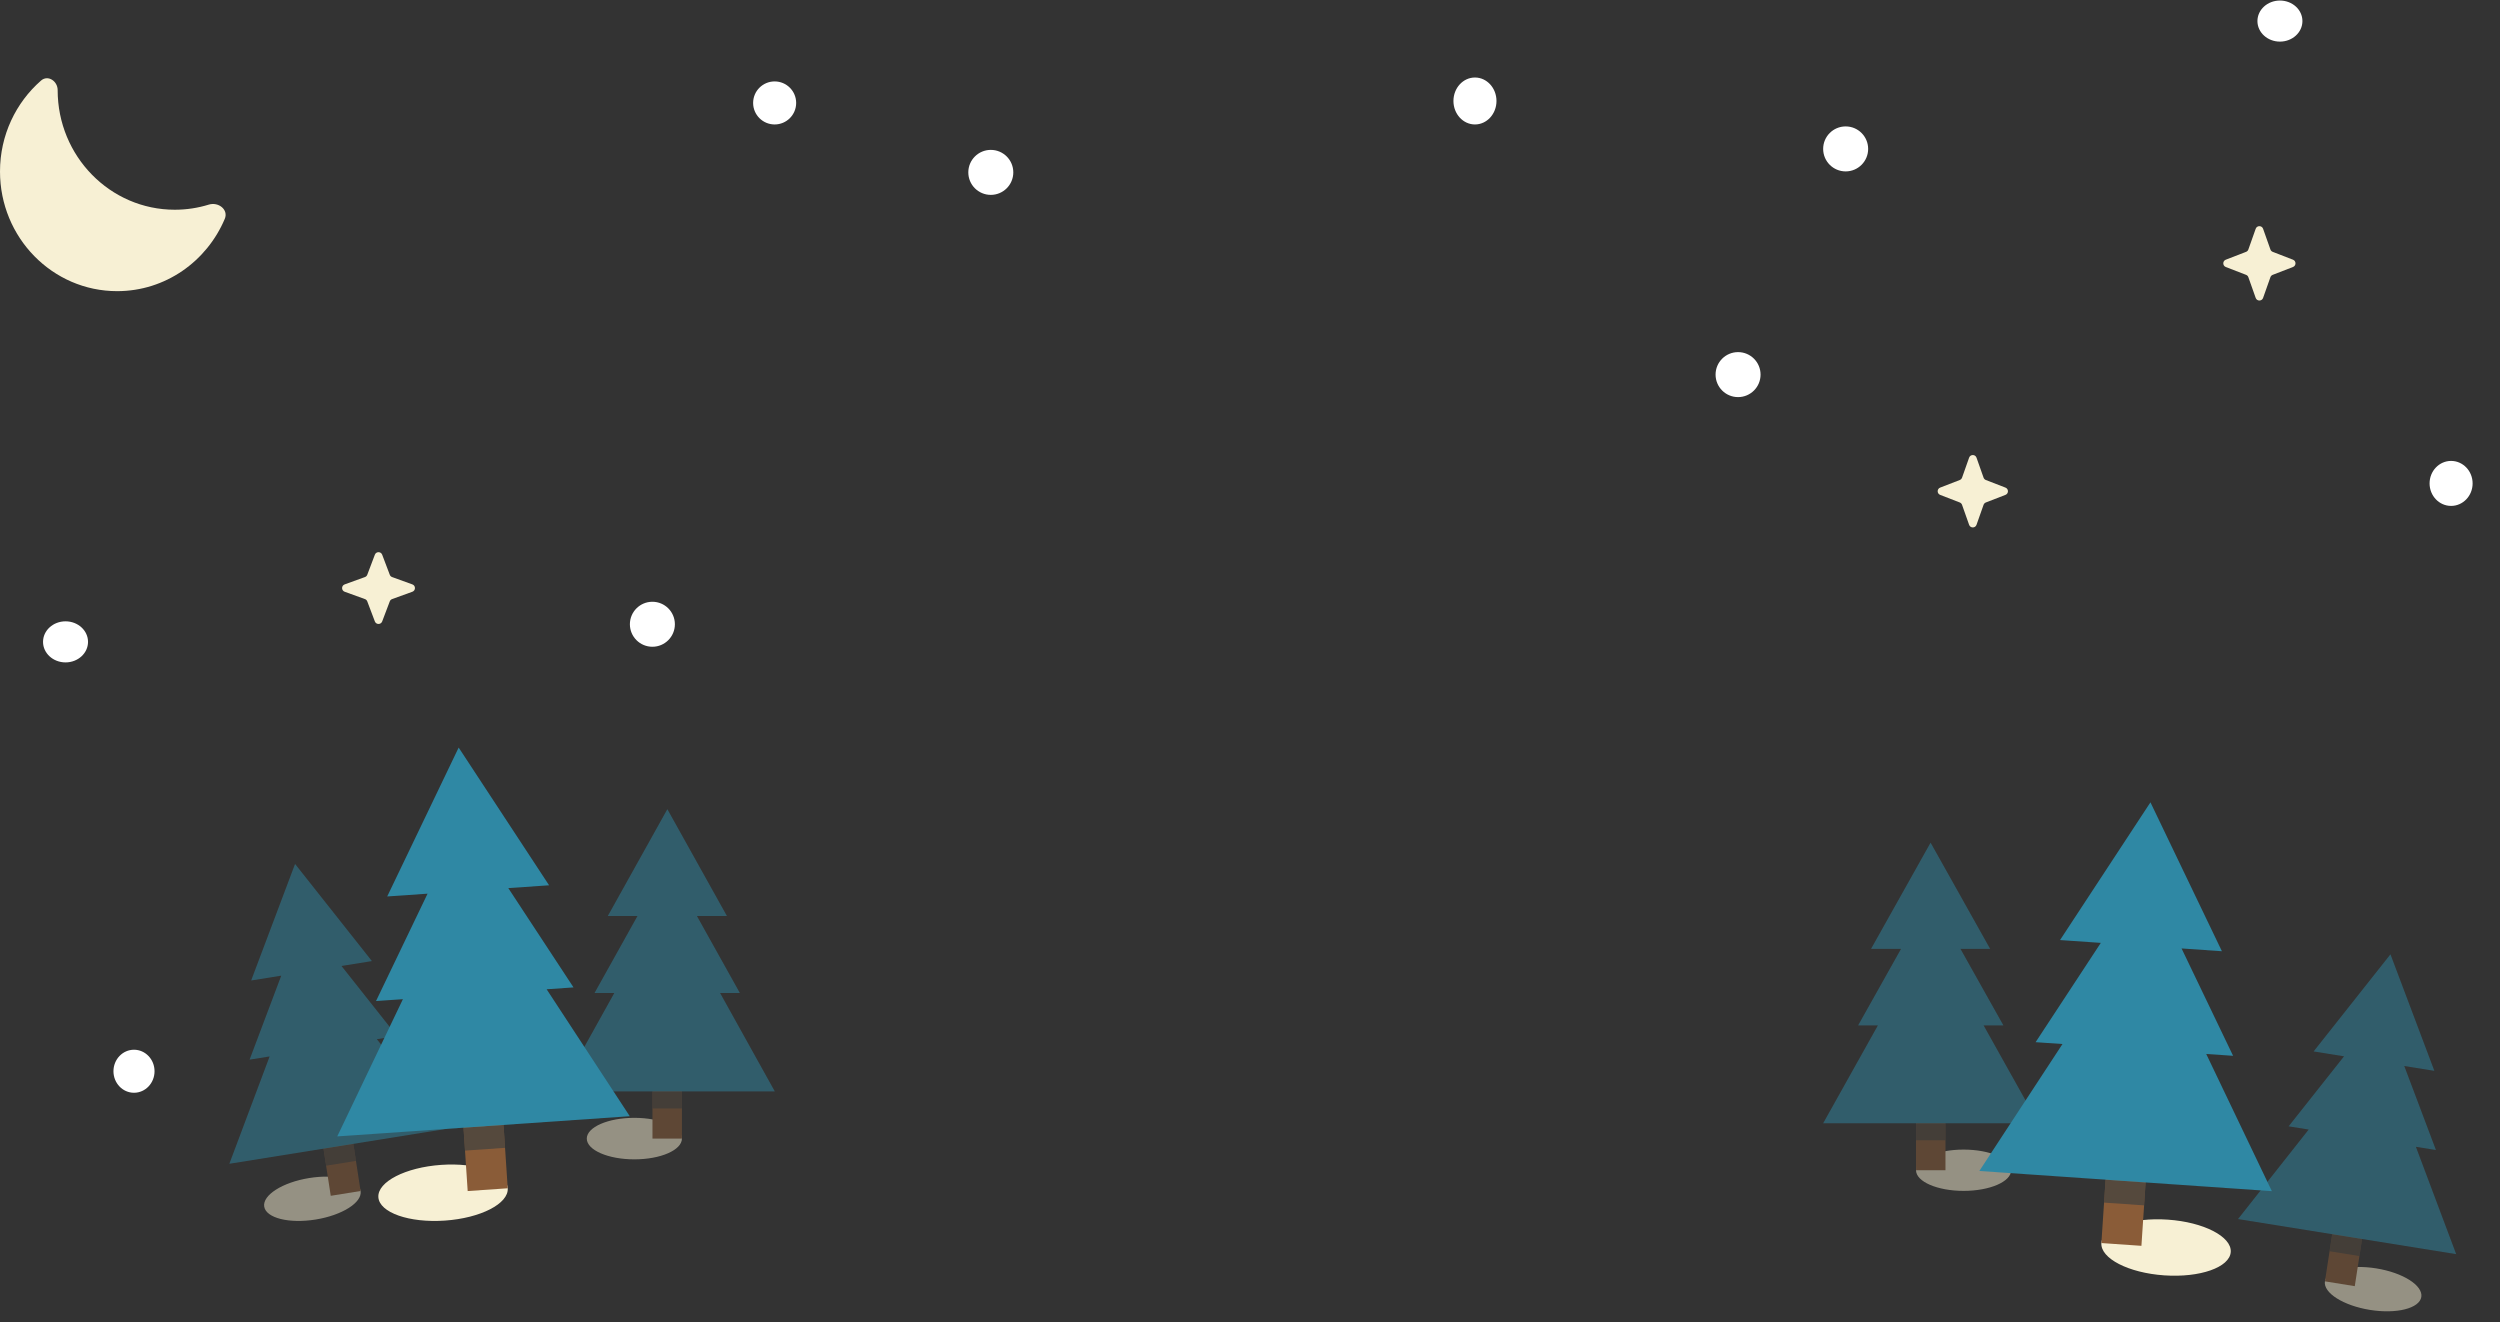 <svg width="1278" height="676" viewBox="0 0 1278 676" fill="none" xmlns="http://www.w3.org/2000/svg">
<rect x="0" y="0" width="1278" height="676" fill="#333333" stroke="none"/>
<g opacity="0.5">
<ellipse rx="24.965" ry="10.736" transform="matrix(-0.987 -0.159 -0.152 0.988 1213.14 659.012)" fill="#F7F0D4"/>
<rect width="15.454" height="42.08" transform="matrix(-0.987 -0.159 -0.152 0.988 1210.16 615.914)" fill="#8A5C38"/>
<rect width="15.454" height="8.832" transform="matrix(-0.987 -0.159 -0.152 0.988 1207.47 633.371)" fill="#333D42" fill-opacity="0.6"/>
<path fill-rule="evenodd" clip-rule="evenodd" d="M1222 487.855L1182.73 537.489L1198.28 539.989L1169.96 575.774L1180.21 577.422L1144.09 623.179L1255.59 641.109L1234.99 586.232L1245.24 587.88L1229.05 544.938L1244.44 547.411L1222 487.855Z" fill="#2F88A4"/>
</g>
<g opacity="0.5">
<ellipse rx="24.316" ry="10.551" transform="matrix(-1 0 0 1 1003.79 598.224)" fill="#F7F0D4"/>
<rect width="15.053" height="41.352" transform="matrix(-1 0 0 1 994.526 556.872)" fill="#8A5C38"/>
<rect width="15.053" height="8.679" transform="matrix(-1 0 0 1 994.526 574.23)" fill="#333D42" fill-opacity="0.6"/>
<path fill-rule="evenodd" clip-rule="evenodd" d="M986.917 430.775L956.481 485.06H971.821L949.865 524.199H959.976L932 574.23H1042L1014.02 524.199H1024.14L1002.18 485.06H1017.35L986.917 430.775Z" fill="#2F88A4"/>
</g>
<g opacity="0.5">
<ellipse rx="24.965" ry="10.736" transform="matrix(0.987 -0.159 0.152 0.988 159.702 612.82)" fill="#F7F0D4"/>
<rect width="15.454" height="42.08" transform="matrix(0.987 -0.159 0.152 0.988 162.679 569.722)" fill="#8A5C38"/>
<rect width="15.454" height="8.832" transform="matrix(0.987 -0.159 0.152 0.988 165.371 587.179)" fill="#333D42" fill-opacity="0.6"/>
<path fill-rule="evenodd" clip-rule="evenodd" d="M150.835 441.663L190.106 491.298L174.557 493.798L202.883 529.582L192.634 531.231L228.751 576.987L117.249 594.917L137.847 540.041L127.598 541.689L143.784 498.746L128.402 501.22L150.835 441.663Z" fill="#2F88A4"/>
</g>
<g opacity="0.5">
<ellipse cx="324.281" cy="582.05" rx="24.316" ry="10.61" fill="#F7F0D4"/>
<rect x="333.544" y="540.466" width="15.053" height="41.584" fill="#8A5C38"/>
<rect x="333.544" y="557.921" width="15.053" height="8.728" fill="#333D42" fill-opacity="0.6"/>
<path fill-rule="evenodd" clip-rule="evenodd" d="M341.153 413.66L371.589 468.25H356.249L378.206 507.609H368.095L396.07 557.921H286.07L314.046 507.609H303.935L325.892 468.25H310.717L341.153 413.66Z" fill="#2F88A4"/>
</g>
<ellipse rx="33.134" ry="14.27" transform="matrix(-0.998 -0.069 -0.066 0.998 1107.29 637.725)" fill="#F7F0D4"/>
<rect width="20.511" height="55.931" transform="matrix(-0.998 -0.069 -0.066 0.998 1098.39 581.047)" fill="#8A5C38"/>
<rect width="20.511" height="11.739" transform="matrix(-0.998 -0.069 -0.066 0.998 1096.84 604.473)" fill="#333D42" fill-opacity="0.6"/>
<path fill-rule="evenodd" clip-rule="evenodd" d="M1099.31 410.151L1053.09 480.56L1073.94 481.998L1040.6 532.762L1054.34 533.71L1011.84 598.608L1161.38 608.926L1127.82 538.78L1141.56 539.728L1115.21 484.846L1135.84 486.269L1099.31 410.151Z" fill="#2F88A4"/>
<path fill-rule="evenodd" clip-rule="evenodd" d="M114.908 111.871C116.902 107.147 111.633 103.086 106.734 104.6C101.236 106.3 95.403 107.214 89.361 107.214C56.286 107.214 29.474 79.834 29.474 46.059V46.059C29.474 41.43 24.481 38.134 20.994 41.178C8.145 52.394 0 69.067 0 87.682C0 121.457 26.812 148.837 59.887 148.837C84.549 148.837 105.728 133.616 114.908 111.871Z" fill="#F7F0D4"/>
<circle cx="396" cy="52.622" r="11" fill="white"/>
<ellipse cx="754" cy="51.622" rx="11" ry="12" fill="white"/>
<circle cx="943.5" cy="76.122" r="11.5" fill="white"/>
<circle cx="888.5" cy="191.5" r="11.5" fill="white"/>
<ellipse cx="1253" cy="247.122" rx="11" ry="11.5" fill="white"/>
<ellipse cx="1165.5" cy="10.775" rx="11.5" ry="10.5" fill="white"/>
<circle cx="333.5" cy="319.122" r="11.5" fill="white"/>
<ellipse cx="33.5" cy="328.122" rx="11.5" ry="10.5" fill="white"/>
<ellipse cx="68.5" cy="547.622" rx="10.5" ry="11" fill="white"/>
<circle cx="506.5" cy="88.122" r="11.5" fill="white"/>
<path d="M1006.61 268.29C1007.24 270.067 1009.76 270.067 1010.39 268.29L1014 258.066C1014.2 257.516 1014.62 257.078 1015.16 256.867L1025.18 252.987C1026.89 252.328 1026.89 249.917 1025.18 249.257L1015.16 245.377C1014.62 245.166 1014.2 244.729 1014 244.179L1010.39 233.955C1009.76 232.177 1007.24 232.177 1006.61 233.955L1003 244.179C1002.8 244.729 1002.38 245.166 1001.84 245.377L991.816 249.257C990.112 249.917 990.112 252.328 991.816 252.987L1001.84 256.867C1002.38 257.078 1002.8 257.516 1003 258.066L1006.61 268.29Z" fill="#F7F0D4"/>
<path d="M1153.11 152.296C1153.74 154.072 1156.26 154.072 1156.89 152.296L1160.64 141.701C1160.83 141.151 1161.26 140.713 1161.8 140.503L1172.18 136.488C1173.88 135.828 1173.88 133.416 1172.18 132.757L1161.8 128.742C1161.26 128.531 1160.83 128.094 1160.64 127.544L1156.89 116.949C1156.26 115.172 1153.74 115.172 1153.11 116.949L1149.36 127.544C1149.17 128.094 1148.74 128.531 1148.2 128.742L1137.82 132.757C1136.12 133.416 1136.12 135.828 1137.82 136.488L1148.2 140.503C1148.74 140.713 1149.17 141.151 1149.36 141.701L1153.11 152.296Z" fill="#F7F0D4"/>
<path d="M191.629 317.68C192.281 319.402 194.719 319.402 195.371 317.68L199.252 307.424C199.458 306.878 199.893 306.45 200.442 306.251L210.802 302.503C212.561 301.866 212.561 299.378 210.802 298.742L200.442 294.993C199.893 294.795 199.458 294.366 199.252 293.82L195.371 283.565C194.719 281.842 192.281 281.842 191.629 283.565L187.748 293.82C187.542 294.366 187.107 294.795 186.558 294.993L176.198 298.742C174.439 299.378 174.439 301.866 176.198 302.503L186.558 306.251C187.107 306.45 187.542 306.878 187.748 307.424L191.629 317.68Z" fill="#F7F0D4"/>
<ellipse rx="33.134" ry="14.27" transform="matrix(0.998 -0.069 0.066 0.998 226.488 609.725)" fill="#F7F0D4"/>
<rect width="20.511" height="55.931" transform="matrix(0.998 -0.069 0.066 0.998 235.387 553.047)" fill="#8A5C38"/>
<rect width="20.511" height="11.739" transform="matrix(0.998 -0.069 0.066 0.998 236.938 576.473)" fill="#333D42" fill-opacity="0.6"/>
<path fill-rule="evenodd" clip-rule="evenodd" d="M234.47 382.151L280.693 452.56L259.84 453.998L293.183 504.762L279.438 505.71L321.936 570.608L172.402 580.926L205.964 510.78L192.219 511.728L218.572 456.846L197.943 458.269L234.47 382.151Z" fill="#2F88A4"/>
</svg>
